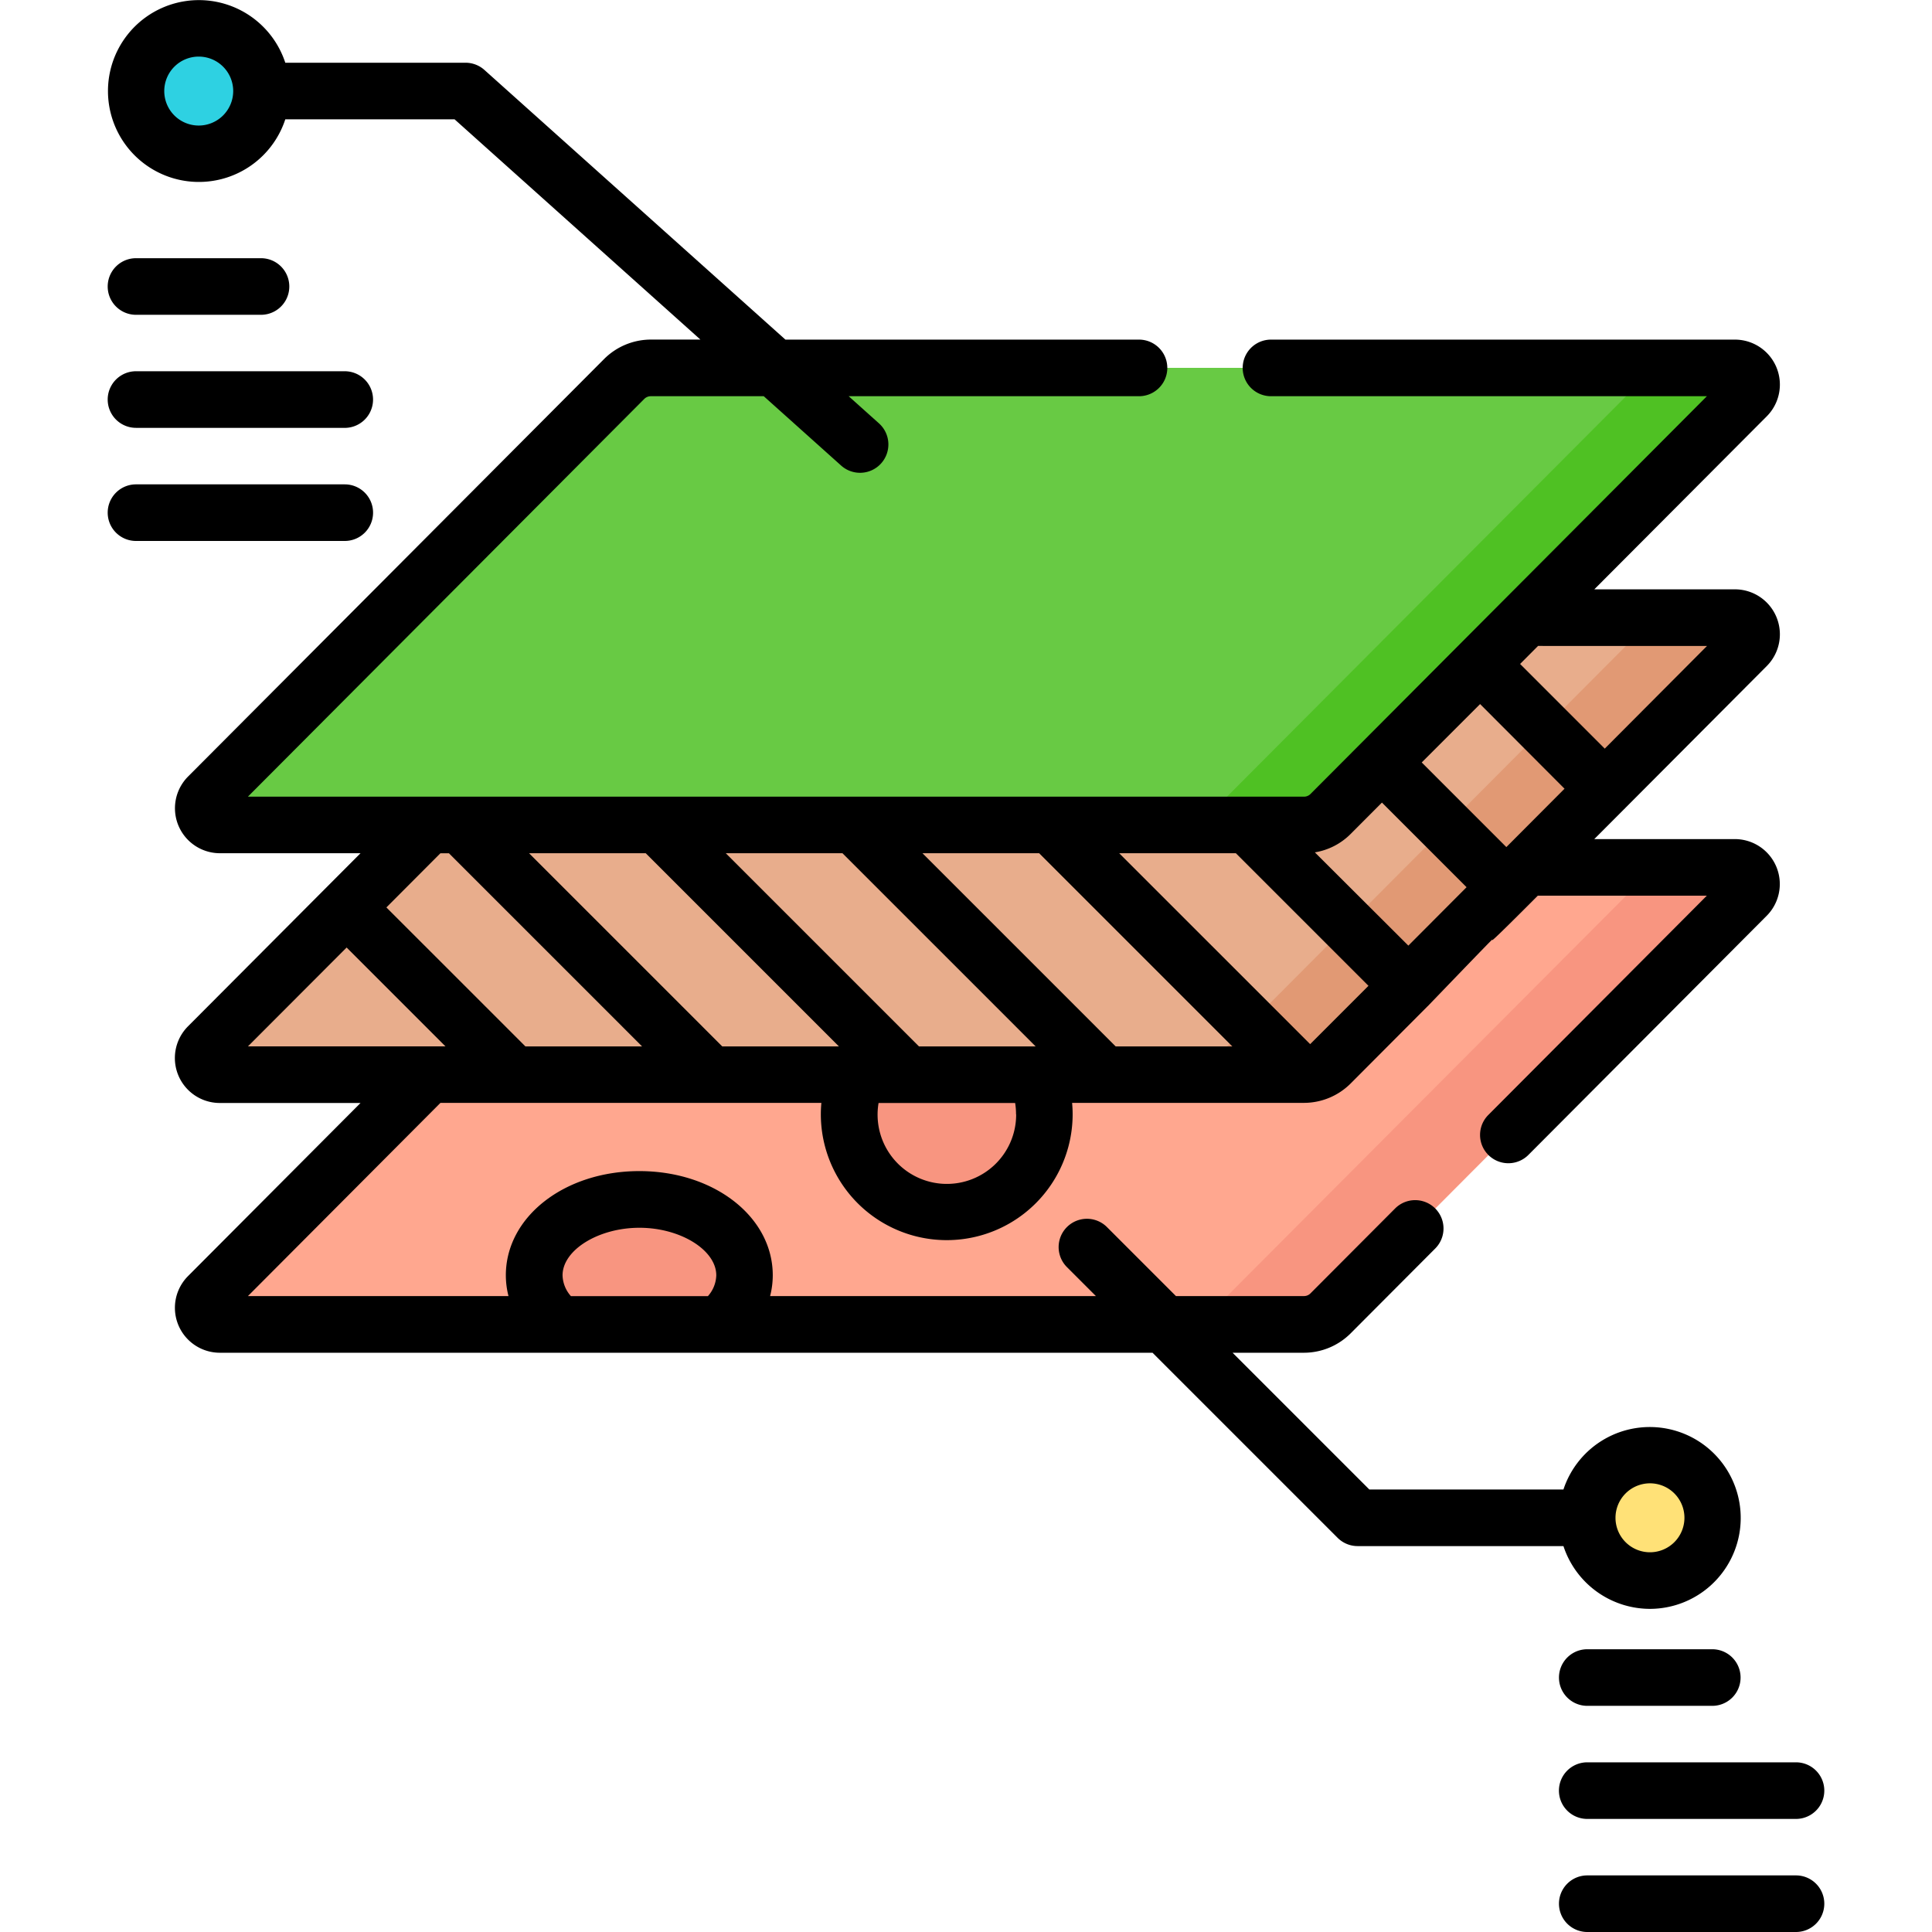 <svg xmlns="http://www.w3.org/2000/svg" xmlns:xlink="http://www.w3.org/1999/xlink" width="51" height="51" viewBox="0 0 51 51">
  <defs>
    <clipPath id="clip-path">
      <rect id="Rectángulo_33923" data-name="Rectángulo 33923" width="51" height="51" transform="translate(319 7452)" fill="#fff" stroke="#707070" stroke-width="1"/>
    </clipPath>
  </defs>
  <g id="Enmascarar_grupo_60" data-name="Enmascarar grupo 60" transform="translate(-319 -7452)" clip-path="url(#clip-path)">
    <g id="tierra_1_" data-name="tierra (1)" transform="translate(319 7452)">
      <g id="Grupo_80987" data-name="Grupo 80987">
        <path id="Trazado_116672" data-name="Trazado 116672" d="M16.479,23.189,5.492,34.213a.44.44,0,0,0,.311.75H34.423a.989.989,0,0,0,.7-.291L46.11,23.648a.44.44,0,0,0-.311-.75H17.18a.989.989,0,0,0-.7.291Z" fill="#ffa78f"/>
        <circle id="Elipse_4784" data-name="Elipse 4784" cx="2.577" cy="2.577" r="2.577" transform="translate(22.415 26.84)" fill="#f89580"/>
        <path id="Trazado_116673" data-name="Trazado 116673" d="M45.8,22.9H42.611a.44.44,0,0,1,.311.75L31.936,34.672a.989.989,0,0,1-.7.291h3.187a.989.989,0,0,0,.7-.291L46.11,23.648a.44.44,0,0,0-.311-.75Z" fill="#f89580"/>
        <path id="Trazado_116674" data-name="Trazado 116674" d="M16.479,16.6,5.492,27.619a.44.44,0,0,0,.311.75H34.423a.989.989,0,0,0,.7-.291L46.11,17.055a.44.44,0,0,0-.311-.75H17.18a.989.989,0,0,0-.7.291Z" fill="#e8ad8c"/>
        <path id="Trazado_116675" data-name="Trazado 116675" d="M45.8,16.3H42.611a.44.44,0,0,1,.311.75L31.936,28.078a.989.989,0,0,1-.7.291h3.187a.989.989,0,0,0,.7-.291L46.11,17.055A.44.44,0,0,0,45.8,16.3Z" fill="#e19974"/>
        <path id="Trazado_116676" data-name="Trazado 116676" d="M16.479,10,5.492,21.026a.44.44,0,0,0,.311.75H34.423a.989.989,0,0,0,.7-.291L46.11,10.461a.44.44,0,0,0-.311-.75H17.18a.989.989,0,0,0-.7.291Z" fill="#68ca44"/>
        <path id="Trazado_116677" data-name="Trazado 116677" d="M45.8,9.712H42.611a.44.44,0,0,1,.311.75L31.936,21.485a.989.989,0,0,1-.7.291h3.187a.989.989,0,0,0,.7-.291L46.11,10.461a.44.44,0,0,0-.311-.75Z" fill="#4fc123"/>
        <circle id="Elipse_4785" data-name="Elipse 4785" cx="1.657" cy="1.657" r="1.657" transform="translate(3.345 1.034) rotate(-9.208)" fill="#2ed1e2"/>
        <circle id="Elipse_4786" data-name="Elipse 4786" cx="1.657" cy="1.657" r="1.657" transform="translate(41.644 38.7) rotate(-9.208)" fill="#ffe177"/>
        <path id="Trazado_116678" data-name="Trazado 116678" d="M16.88,31.663c-1.533,0-2.776.9-2.776,2a1.711,1.711,0,0,0,.66,1.3H19a1.711,1.711,0,0,0,.66-1.3C19.656,32.56,18.413,31.663,16.88,31.663Z" fill="#f89580"/>
      </g>
      <g id="Grupo_80988" data-name="Grupo 80988">
        <path id="Trazado_116679" data-name="Trazado 116679" d="M3.59,8.31h3.3a.747.747,0,0,0,0-1.494H3.59a.747.747,0,0,0,0,1.494Z"/>
        <path id="Trazado_116680" data-name="Trazado 116680" d="M3.59,11.295H9.1A.747.747,0,0,0,9.1,9.8H3.59a.747.747,0,1,0,0,1.494Z"/>
        <path id="Trazado_116681" data-name="Trazado 116681" d="M9.848,13.533a.747.747,0,0,0-.747-.747H3.59a.747.747,0,1,0,0,1.494H9.1A.747.747,0,0,0,9.848,13.533Z"/>
        <path id="Trazado_116682" data-name="Trazado 116682" d="M43.556,42.47a2.4,2.4,0,1,0-2.285-3.151H36.147l-3.61-3.61h1.886a1.746,1.746,0,0,0,1.229-.51l2.234-2.241A.747.747,0,0,0,36.828,31.9l-2.235,2.242a.239.239,0,0,1-.171.071h-3.38l-1.821-1.821a.747.747,0,0,0-1.057,1.056l.765.765h-8.6a2.217,2.217,0,0,0,.07-.549c0-1.542-1.548-2.75-3.523-2.75s-3.523,1.208-3.523,2.75a2.217,2.217,0,0,0,.07.549H6.545l5.082-5.1H21.682c-.009.1-.014.2-.014.3a3.323,3.323,0,1,0,6.647,0c0-.1-.005-.2-.014-.3h6.122a1.746,1.746,0,0,0,1.229-.51l2.032-2.039.019-.017.018-.02c3.228-3.352.277-.278,2.874-2.884h4.462l-5.769,5.789a.747.747,0,0,0,1.058,1.055l6.292-6.314a1.187,1.187,0,0,0-.84-2.023H42.085l.788-.79.014-.012.013-.015,3.74-3.753a1.187,1.187,0,0,0-.84-2.023H42.086l4.554-4.569A1.187,1.187,0,0,0,45.8,8.965H33.551a.747.747,0,0,0,0,1.494H45.058l-10.464,10.5a.241.241,0,0,1-.171.071H6.544l10.464-10.5a.244.244,0,0,1,.171-.071h2.982l2.042,1.83a.747.747,0,0,0,1-1.113l-.8-.717h7.664a.747.747,0,1,0,0-1.494H20.733L12.788,1.847a.747.747,0,0,0-.5-.191H7.531a2.4,2.4,0,1,0,0,1.494H12l6.489,5.814H17.18a1.748,1.748,0,0,0-1.23.51L4.963,20.5A1.187,1.187,0,0,0,5.8,22.523H9.517C8.268,23.776,5.952,26.1,4.964,27.091A1.186,1.186,0,0,0,5.8,29.116H9.517L4.964,33.685A1.186,1.186,0,0,0,5.8,35.709H30.424l4.885,4.885a.747.747,0,0,0,.528.219h5.434a2.408,2.408,0,0,0,2.284,1.657ZM5.246,3.314a.91.91,0,1,1,.91-.91A.911.911,0,0,1,5.246,3.314Zm11.8,19.209,5.1,5.1h-3.08l-5.1-5.1Zm5.193,0,5.1,5.1h-3.08l-5.1-5.1Zm5.192,0,5.1,5.1h-3.08l-5.1-5.1Zm-.607,6.893a1.829,1.829,0,1,1-3.632-.3h3.605A1.838,1.838,0,0,1,26.821,29.416Zm7.773-1.865-.013.011-5.04-5.039h3.08l3.5,3.5Zm4.474-8.965L41.3,20.82l-1.536,1.541-2.234-2.234Zm5.99-1.534-2.7,2.71-2.234-2.235.474-.476Zm-8.581,4.134,2.234,2.234-1.537,1.542L34.709,22.5a1.721,1.721,0,0,0,.944-.485ZM11.85,22.523l5.1,5.1h-3.08L10.2,23.954l1.426-1.43h.224Zm-2.7,2.489,2.61,2.61H6.545Zm5.7,8.654c0-.669.948-1.256,2.029-1.256s2.029.587,2.029,1.256a.862.862,0,0,1-.221.549H15.071a.861.861,0,0,1-.221-.549Zm28.705,5.49a.91.91,0,1,1-.91.91A.911.911,0,0,1,43.556,39.156Z"/>
        <path id="Trazado_116683" data-name="Trazado 116683" d="M41.9,45.03h3.3a.747.747,0,0,0,0-1.494H41.9a.747.747,0,0,0,0,1.494Z"/>
        <path id="Trazado_116684" data-name="Trazado 116684" d="M41.152,47.268a.747.747,0,0,0,.747.747H47.41a.747.747,0,0,0,0-1.494H41.9A.747.747,0,0,0,41.152,47.268Z"/>
        <path id="Trazado_116685" data-name="Trazado 116685" d="M47.41,49.506H41.9A.747.747,0,0,0,41.9,51H47.41a.747.747,0,0,0,0-1.494Z"/>
      </g>
    </g>
  </g>
</svg>
